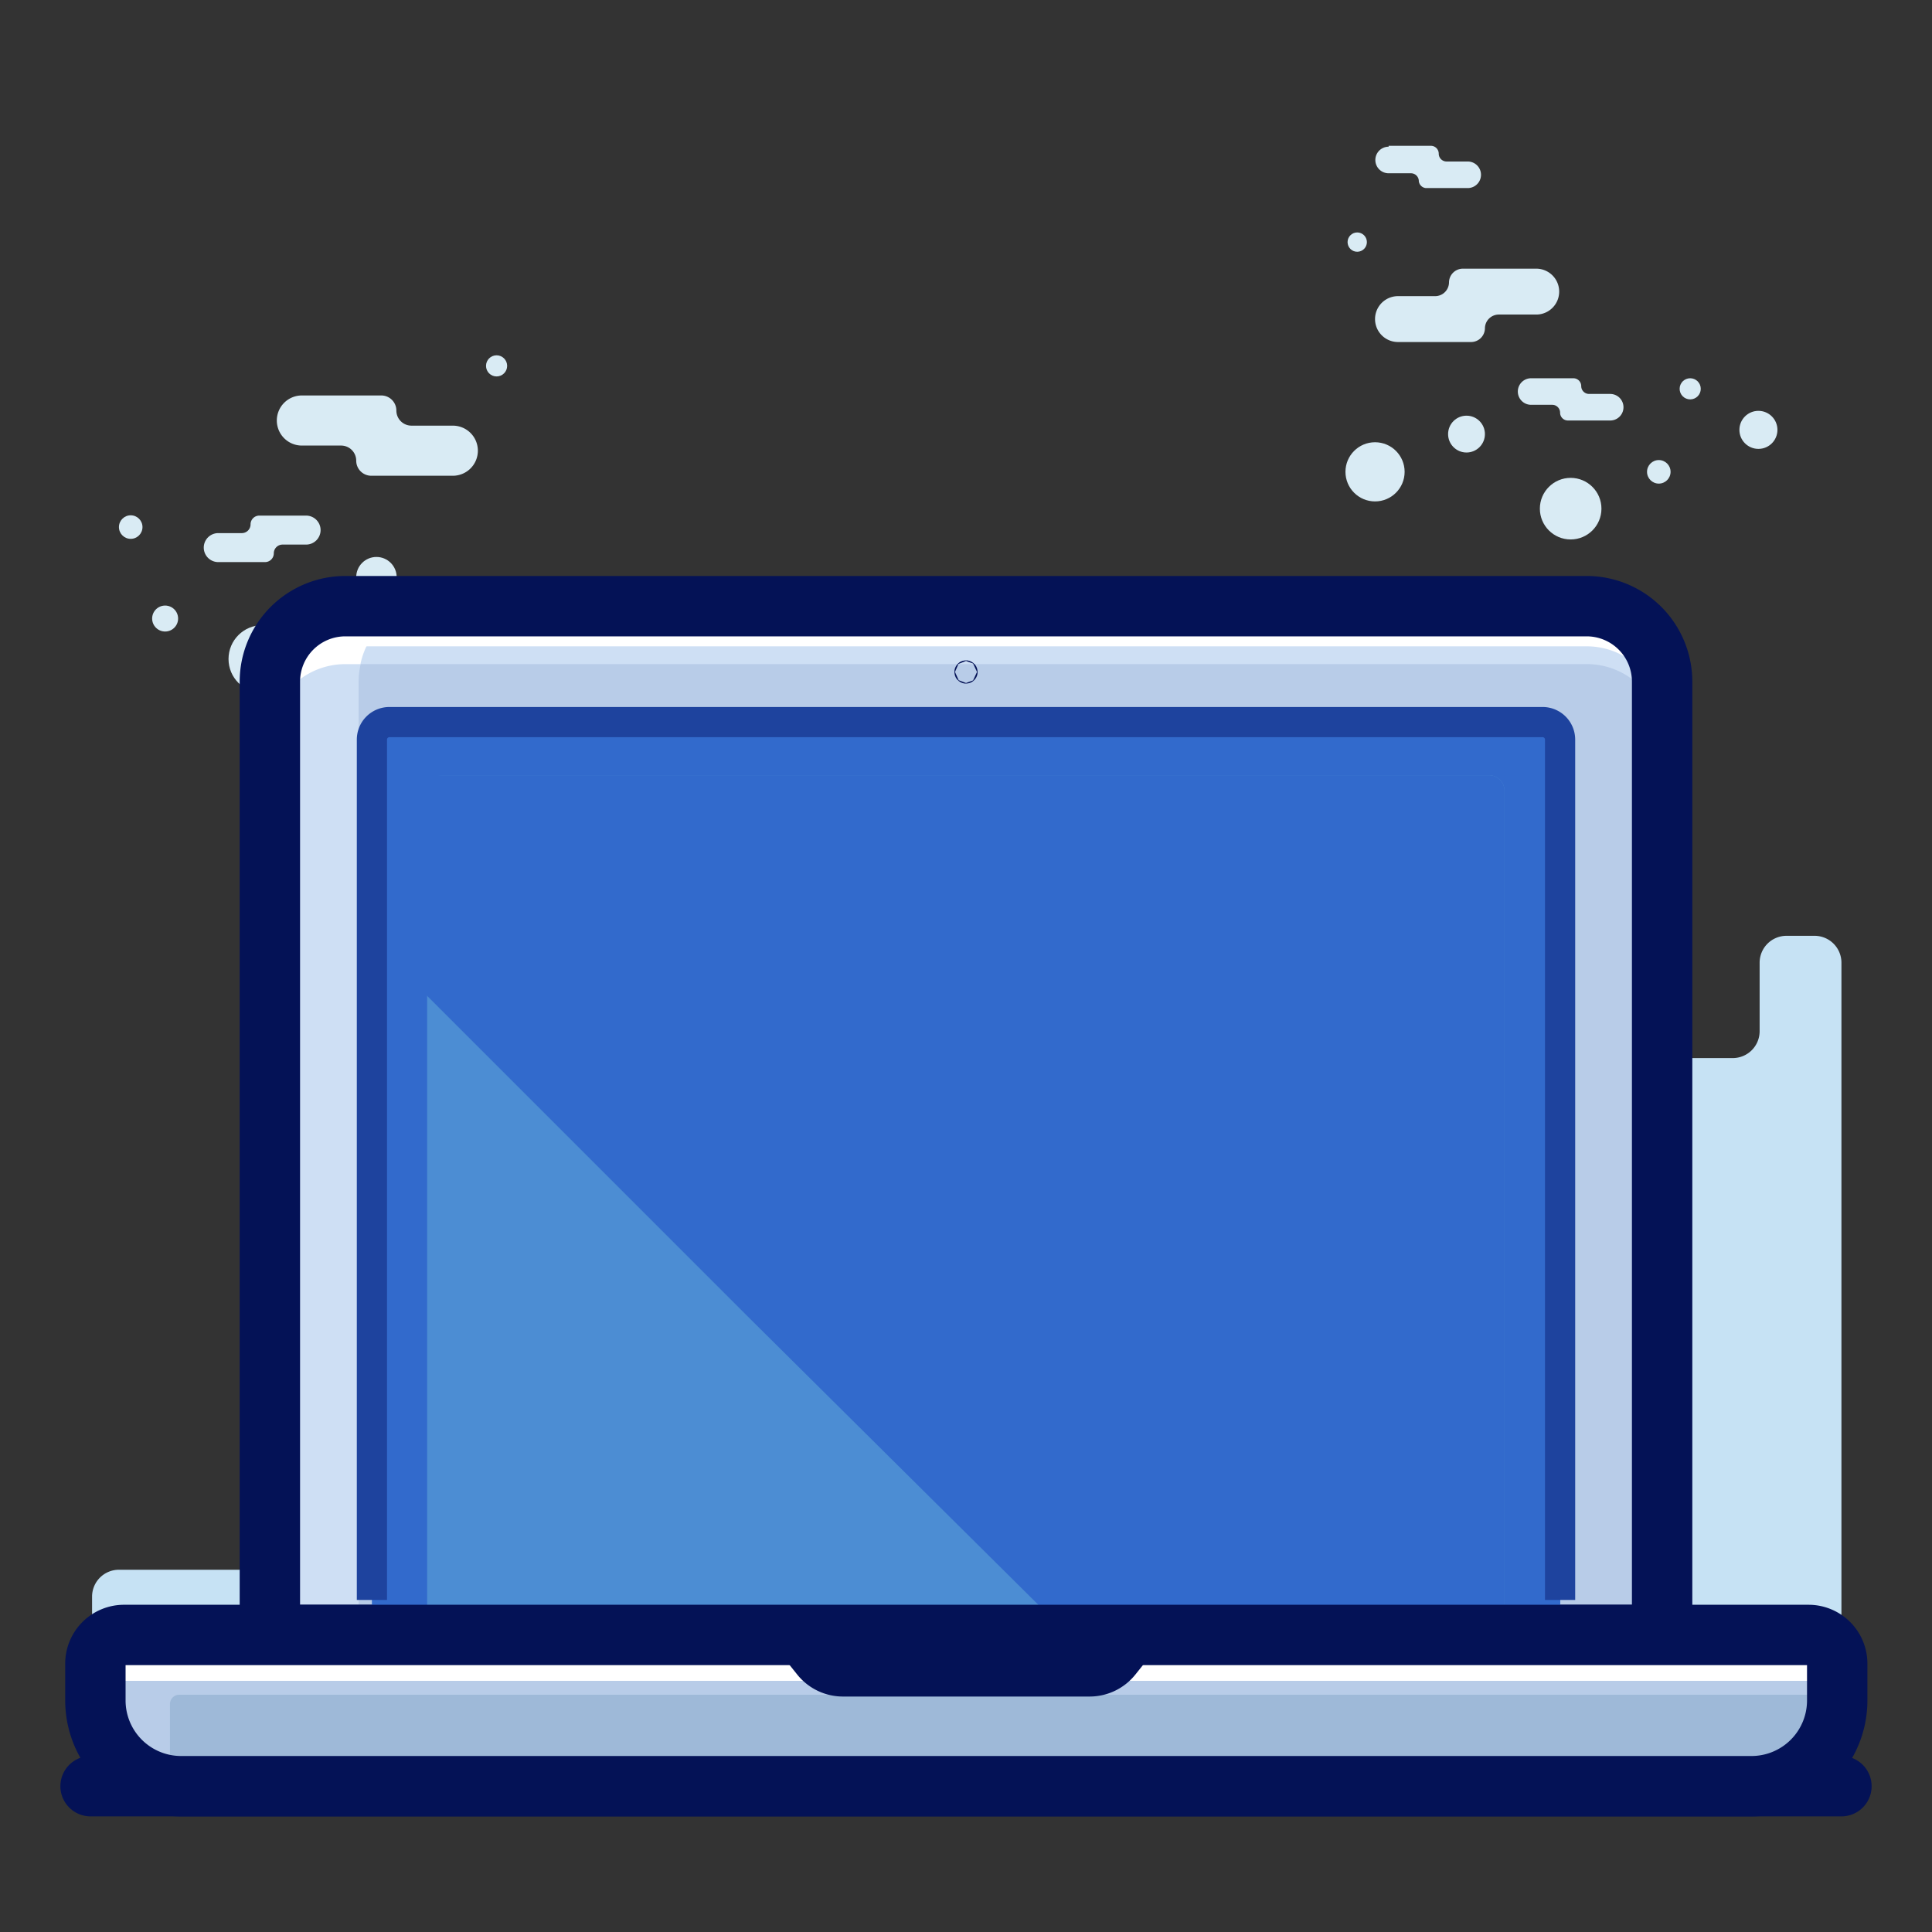 <svg id="Layer_1" data-name="Layer 1" xmlns="http://www.w3.org/2000/svg" viewBox="0 0 64 64"><rect x="0" y="0" width="64" height="64" fill="#333333" stroke="none"/><defs><style>.cls-1{fill:#d9ebf4;}.cls-2{fill:#c6e2f4;}.cls-12,.cls-3,.cls-9{fill:none;}.cls-11,.cls-12,.cls-3{stroke:#041256;stroke-linecap:round;stroke-linejoin:round;}.cls-3{stroke-width:2px;}.cls-4{fill:#b8cce8;}.cls-5{fill:#cedff4;}.cls-6{fill:#fff;}.cls-7{fill:#326acc;}.cls-8{fill:#4c8dd3;}.cls-9{stroke:#1e439e;stroke-miterlimit:10;}.cls-10{fill:#9eb9d8;}.cls-11{fill:#041256;}.cls-12{stroke-width:0.75px;}</style></defs><title>laptop, computer, electronic, device, technology</title><path class="cls-1" d="M48.74,11.33H46.31a.76.76,0,1,1,0-1.52h1.21A.46.46,0,0,0,48,9.36a.46.46,0,0,1,.46-.46h2.43a.76.76,0,1,1,0,1.52H49.65a.46.46,0,0,0-.46.46A.46.46,0,0,1,48.74,11.33Z"/><path class="cls-1" d="M50.71,12.53h1.41a.26.26,0,0,1,.26.26.26.26,0,0,0,.26.26h.7a.44.44,0,0,1,0,.88H51.94a.26.26,0,0,1-.26-.26.26.26,0,0,0-.26-.26h-.7a.44.44,0,1,1,0-.88Z"/><path class="cls-1" d="M46,4.83H47.4a.26.26,0,0,1,.26.26.26.26,0,0,0,.26.26h.7a.44.44,0,1,1,0,.88H47.23A.26.26,0,0,1,47,6a.26.26,0,0,0-.26-.26H46a.44.44,0,0,1,0-.88Z"/><circle class="cls-1" cx="58.25" cy="14.24" r="0.63"/><circle class="cls-1" cx="48.58" cy="14.38" r="0.61"/><circle class="cls-1" cx="45.55" cy="15.63" r="0.98"/><circle class="cls-1" cx="44.96" cy="8.02" r="0.32"/><circle class="cls-1" cx="54.95" cy="15.63" r="0.39"/><circle class="cls-1" cx="52.03" cy="16.85" r="1.02"/><circle class="cls-1" cx="55.99" cy="12.88" r="0.35"/><path class="cls-1" d="M13.13,13.6h0a.5.5,0,0,0-.5-.5H10a.83.83,0,0,0-.83.83h0a.83.83,0,0,0,.83.83H11.3a.5.5,0,0,1,.5.5h0a.5.5,0,0,0,.5.5H15a.83.83,0,0,0,.83-.83h0A.83.83,0,0,0,15,14.1H13.63A.5.5,0,0,1,13.13,13.6Z"/><path class="cls-1" d="M8.3,17.37h0a.29.29,0,0,1,.29-.29h1.55a.48.48,0,0,1,.48.48h0a.48.48,0,0,1-.48.48H9.36a.29.29,0,0,0-.29.29h0a.29.29,0,0,1-.29.29H7.23a.48.48,0,0,1-.48-.48h0a.48.48,0,0,1,.48-.48H8A.29.29,0,0,0,8.3,17.37Z"/><circle class="cls-1" cx="11.6" cy="25.28" r="0.7"/><circle class="cls-1" cx="12.47" cy="19.12" r="0.67"/><circle class="cls-1" cx="15.8" cy="20.49" r="1.08"/><circle class="cls-1" cx="16.45" cy="12.12" r="0.35"/><circle class="cls-1" cx="5.47" cy="20.49" r="0.43"/><circle class="cls-1" cx="8.69" cy="21.83" r="1.12"/><circle class="cls-1" cx="4.33" cy="17.46" r="0.39"/><path class="cls-2" d="M61,59.17V31.89a.89.89,0,0,0-.89-.89h-.93a.89.89,0,0,0-.89.89v2.27a.89.89,0,0,1-.89.89h-3a.89.89,0,0,0-.89.89V46.32a.89.89,0,0,1-.89.89H50.74a.89.89,0,0,0-.89.89v6.54a.89.89,0,0,1-.89.89h-.9a.89.89,0,0,1-.89-.89V53.51a.89.89,0,0,0-.89-.89h-.81a.89.89,0,0,1-.89-.89V50.19a.89.89,0,0,0-.89-.89H38.9a.89.89,0,0,1-.89-.89V47.5a.89.89,0,0,0-.89-.89H21.71a.89.89,0,0,0-.63.26L16.95,51a.89.89,0,0,1-.63.26H15.07a.89.89,0,0,0-.89.89v3a.89.89,0,0,1-.89.89h-.51a.89.89,0,0,1-.89-.89v-.52a.89.89,0,0,0-.89-.89h-.65a.89.89,0,0,1-.89-.89A.89.89,0,0,0,8.57,52H3.94a.89.89,0,0,0-.89.89v6.31Z"/><line class="cls-3" x1="61" y1="59.17" x2="3" y2="59.17"/><path class="cls-4" d="M11.44,20.08H52.56a2.5,2.5,0,0,1,2.5,2.5V54.16a0,0,0,0,1,0,0H8.94a0,0,0,0,1,0,0V22.58A2.5,2.5,0,0,1,11.44,20.08Z"/><path class="cls-5" d="M14.38,20.08H11.44a2.5,2.5,0,0,0-2.5,2.5V54.16h2.94V22.58A2.5,2.5,0,0,1,14.38,20.08Z"/><path class="cls-5" d="M52.56,20.08H11.44a2.5,2.5,0,0,0-2.5,2.5v2A2.51,2.51,0,0,1,11.49,22H52.62a2.49,2.49,0,0,1,2.44,2.5v-2A2.5,2.5,0,0,0,52.56,20.08Z"/><path class="cls-6" d="M52.56,20.08H11.44a2.5,2.5,0,0,0-2.5,2.5v1.33a2.5,2.5,0,0,1,2.5-2.5H52.56a2.5,2.5,0,0,1,2.5,2.5V22.58A2.5,2.5,0,0,0,52.56,20.08Z"/><path class="cls-6" d="M11.44,22h.5a2.5,2.5,0,0,1,2.44-2H11.44a2.5,2.5,0,0,0-2.5,2.5v2A2.5,2.5,0,0,1,11.44,22Z"/><path class="cls-3" d="M11.44,20.08H52.56a2.5,2.5,0,0,1,2.5,2.5V54.16a0,0,0,0,1,0,0H8.94a0,0,0,0,1,0,0V22.58A2.5,2.5,0,0,1,11.44,20.08Z"/><path class="cls-7" d="M51.68,54.06H12.32V24.5a.58.58,0,0,1,.58-.58H51.1a.58.58,0,0,1,.58.58Z"/><path class="cls-7" d="M51.68,54.06V24.5a.58.58,0,0,0-.58-.58H27.45l-5.16,2.13L27.87,40.2,37.36,46a5,5,0,0,1,2.39,4.28v3.77Z"/><path class="cls-7" d="M51.68,54.06V24.5a.58.58,0,0,0-.58-.58H27.45l-5.16,2.13L27.87,40.2,37.36,46a5,5,0,0,1,2.39,4.28v3.77Z"/><path class="cls-8" d="M49.84,53.76H14.15V26.2a.52.52,0,0,1,.52-.52H49.32a.52.52,0,0,1,.52.52Z"/><path class="cls-7" d="M49.32,25.68H14l-.42,6.74L24.76,43.6,35,53.76H49.84V26.2A.52.52,0,0,0,49.32,25.68Z"/><path class="cls-9" d="M12.32,53V24.5a.58.58,0,0,1,.58-.58H51.1a.58.58,0,0,1,.58.58V53"/><path class="cls-10" d="M4.09,54.16H59.91a.95.95,0,0,1,.95.95v1.22A2.84,2.84,0,0,1,58,59.17H6a2.84,2.84,0,0,1-2.84-2.84V55.11a.95.95,0,0,1,.95-.95Z"/><path class="cls-4" d="M5.63,58.31V56.45a.31.31,0,0,1,.31-.31H60.86v-1a1,1,0,0,0-.95-.95H4.09a1,1,0,0,0-.95.95v1.22a2.83,2.83,0,0,0,2.63,2.82A2.81,2.81,0,0,1,5.63,58.31Z"/><path class="cls-6" d="M5.63,59.13l.14,0a2.81,2.81,0,0,1-.14-.84Z"/><path class="cls-6" d="M59.91,54.16H4.09a1,1,0,0,0-.95.95v1.22c0,.07,0,.14,0,.2a.94.94,0,0,1,.93-.85H59.91a.93.93,0,0,1,.79.45h.16v-1A1,1,0,0,0,59.91,54.16Z"/><path class="cls-3" d="M4.09,54.16H59.91a.95.95,0,0,1,.95.95v1.22A2.84,2.84,0,0,1,58,59.17H6a2.84,2.84,0,0,1-2.84-2.84V55.11a.95.95,0,0,1,.95-.95Z"/><path class="cls-11" d="M26,54.16l.8,1a1.44,1.44,0,0,0,1.12.54H36.1a1.44,1.44,0,0,0,1.12-.54l.8-1Z"/><circle class="cls-12" cx="32" cy="22.26" r="0.01"/></svg>